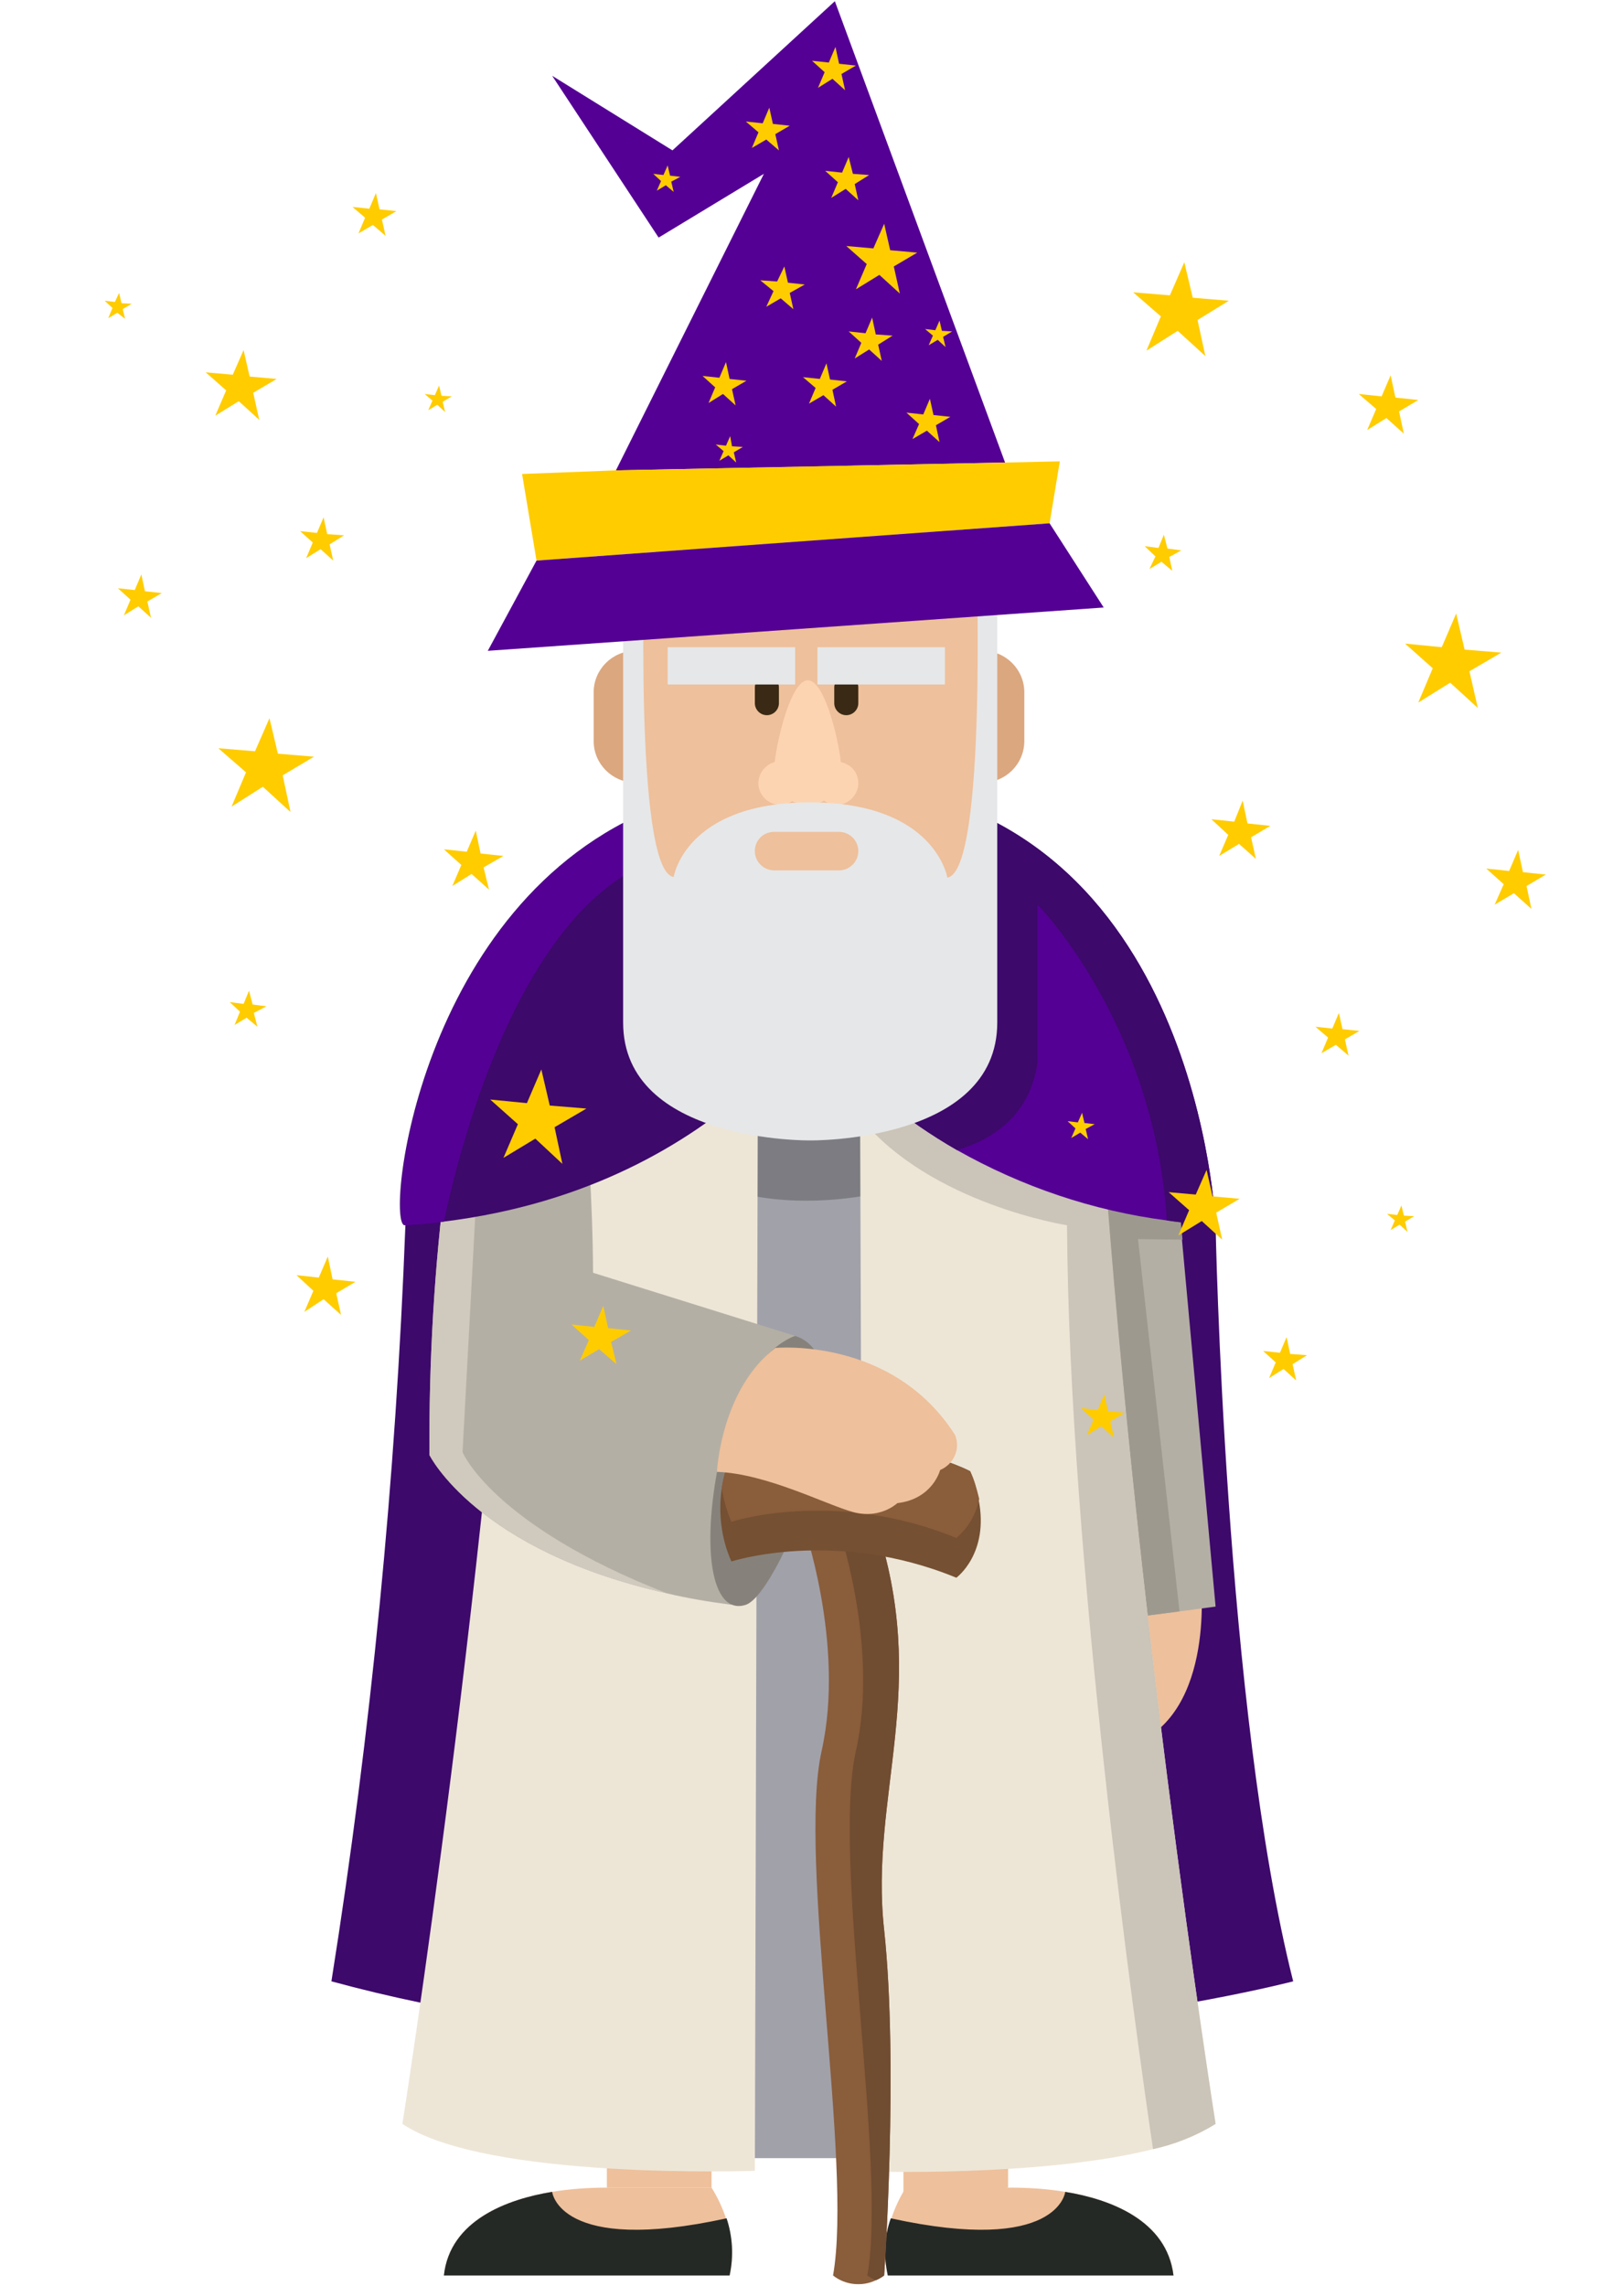 <svg version="1.1" id="BJOxiypk-ZX" xmlns="http://www.w3.org/2000/svg" xmlns:xlink="http://www.w3.org/1999/xlink" x="0px" y="0px" viewBox="0 0 270 380" style="enable-background:new 0 0 270 380;" xml:space="preserve"><style>@-webkit-keyframes BJEDjkay--7_Animation{33.33%{opacity: 0;}50%{opacity: 1;}66.67%{opacity: 1;}83.33%{opacity: 0;}0%{opacity: 0;}100%{opacity: 0;}}@keyframes BJEDjkay--7_Animation{33.33%{opacity: 0;}50%{opacity: 1;}66.67%{opacity: 1;}83.33%{opacity: 0;}0%{opacity: 0;}100%{opacity: 0;}}@-webkit-keyframes BJEDjkay--7_B1F2ayWb7_Animation{33.33%{-webkit-transform: translate(0px, 50px);transform: translate(0px, 50px);}83.33%{-webkit-transform: translate(0px, 0px);transform: translate(0px, 0px);}0%{-webkit-transform: translate(0px, 50px);transform: translate(0px, 50px);}100%{-webkit-transform: translate(0px, 0px);transform: translate(0px, 0px);}}@keyframes BJEDjkay--7_B1F2ayWb7_Animation{33.33%{-webkit-transform: translate(0px, 50px);transform: translate(0px, 50px);}83.33%{-webkit-transform: translate(0px, 0px);transform: translate(0px, 0px);}0%{-webkit-transform: translate(0px, 50px);transform: translate(0px, 50px);}100%{-webkit-transform: translate(0px, 0px);transform: translate(0px, 0px);}}@-webkit-keyframes Bkd8i16kbZ7_r1f46J-ZQ_Animation{16.67%{-webkit-transform: translate(0px, 70px);transform: translate(0px, 70px);}66.67%{-webkit-transform: translate(0px, 0px);transform: translate(0px, 0px);}0%{-webkit-transform: translate(0px, 70px);transform: translate(0px, 70px);}100%{-webkit-transform: translate(0px, 0px);transform: translate(0px, 0px);}}@keyframes Bkd8i16kbZ7_r1f46J-ZQ_Animation{16.67%{-webkit-transform: translate(0px, 70px);transform: translate(0px, 70px);}66.67%{-webkit-transform: translate(0px, 0px);transform: translate(0px, 0px);}0%{-webkit-transform: translate(0px, 70px);transform: translate(0px, 70px);}100%{-webkit-transform: translate(0px, 0px);transform: translate(0px, 0px);}}@-webkit-keyframes Bkd8i16kbZ7_Animation{16.67%{opacity: 0;}33.33%{opacity: 1;}50%{opacity: 1;}66.67%{opacity: 0;}0%{opacity: 0;}100%{opacity: 0;}}@keyframes Bkd8i16kbZ7_Animation{16.67%{opacity: 0;}33.33%{opacity: 1;}50%{opacity: 1;}66.67%{opacity: 0;}0%{opacity: 0;}100%{opacity: 0;}}@-webkit-keyframes BJVUjkakW-X_Animation{0%{opacity: 0;}16.67%{opacity: 1;}33.33%{opacity: 1;}50%{opacity: 0;}100%{opacity: 0;}}@keyframes BJVUjkakW-X_Animation{0%{opacity: 0;}16.67%{opacity: 1;}33.33%{opacity: 1;}50%{opacity: 0;}100%{opacity: 0;}}@-webkit-keyframes BJVUjkakW-X_rJCepJbWX_Animation{0%{-webkit-transform: translate(0px, 50px);transform: translate(0px, 50px);}50%{-webkit-transform: translate(0px, 0px);transform: translate(0px, 0px);}100%{-webkit-transform: translate(0px, 0px);transform: translate(0px, 0px);}}@keyframes BJVUjkakW-X_rJCepJbWX_Animation{0%{-webkit-transform: translate(0px, 50px);transform: translate(0px, 50px);}50%{-webkit-transform: translate(0px, 0px);transform: translate(0px, 0px);}100%{-webkit-transform: translate(0px, 0px);transform: translate(0px, 0px);}}@-webkit-keyframes SJENikayZZQ_rJKXA1b-X_Animation{50%{-webkit-transform: scale(1, 1);transform: scale(1, 1);}53.33%{-webkit-transform: scale(1, 0);transform: scale(1, 0);}56.67%{-webkit-transform: scale(1, 1);transform: scale(1, 1);}0%{-webkit-transform: scale(1, 1);transform: scale(1, 1);}100%{-webkit-transform: scale(1, 1);transform: scale(1, 1);}}@keyframes SJENikayZZQ_rJKXA1b-X_Animation{50%{-webkit-transform: scale(1, 1);transform: scale(1, 1);}53.33%{-webkit-transform: scale(1, 0);transform: scale(1, 0);}56.67%{-webkit-transform: scale(1, 1);transform: scale(1, 1);}0%{-webkit-transform: scale(1, 1);transform: scale(1, 1);}100%{-webkit-transform: scale(1, 1);transform: scale(1, 1);}}@-webkit-keyframes SJkNik6kbWX_rkIzRJ-Wm_Animation{50%{-webkit-transform: scale(1, 1);transform: scale(1, 1);}53.33%{-webkit-transform: scale(1, 0);transform: scale(1, 0);}56.67%{-webkit-transform: scale(1, 1);transform: scale(1, 1);}0%{-webkit-transform: scale(1, 1);transform: scale(1, 1);}100%{-webkit-transform: scale(1, 1);transform: scale(1, 1);}}@keyframes SJkNik6kbWX_rkIzRJ-Wm_Animation{50%{-webkit-transform: scale(1, 1);transform: scale(1, 1);}53.33%{-webkit-transform: scale(1, 0);transform: scale(1, 0);}56.67%{-webkit-transform: scale(1, 1);transform: scale(1, 1);}0%{-webkit-transform: scale(1, 1);transform: scale(1, 1);}100%{-webkit-transform: scale(1, 1);transform: scale(1, 1);}}#BJOxiypk-ZX *{-webkit-animation-duration: 3s;animation-duration: 3s;-webkit-animation-iteration-count: infinite;animation-iteration-count: infinite;-webkit-animation-timing-function: cubic-bezier(0, 0, 1, 1);animation-timing-function: cubic-bezier(0, 0, 1, 1);}#r1sxsJTJZbm{fill: #EEC09B;}#Sypgska1W-X{fill: #EEC09B;}#SkJ-ok6y-WX{fill: #EEC09B;}#S1bZjJpJbZm{fill: #252926;}#B1XWs161WZ7{fill: #EEC09B;}#rJHWjkTyWZ7{fill: #252926;}#BJvbj1Ty-bQ{fill: #3D096B;}#rJKWjkp1Wbm{fill: #A1A1AA;}#Hyo-sJp1W-m{fill: #7C7C82;}#rkTWsyTybZm{fill: #EDE6D7;}#r1kzsyTkbbm{fill: #EEC09B;}#SJbfsJ6J-bm{fill: #B4AFA4;}#H17GiyakWbm{fill: #9E998F;}#BkSMsyaJZZ7{fill: #EDE6D7;}#HkvGjkp1W-7{fill: #CBC4B8;}#rkKGokp1-b7{fill: #B4AFA4;}#BJozs1TJW-Q{fill: #D0C9BD;}#SkTfokpyb-Q{fill: #86827B;}#r11Qsy6JW-Q{fill: #540094;}#BJbmokaJbZX{fill: #3D096B;}#rJXXjJTybbQ{fill: #3D096B;}#ByB7okTk-W7{fill: #540094;}#rkdmiy6yZb7{fill: #DBA77F;}#By9Qo1p1--m{fill: #DBA77F;}#Sk3XjJpJbZQ{fill: #EEC09B;}#S1R7i1aybbm{fill: #FDD4B2;}#BJx4s16kZZQ{fill: #3A2914;}#ByMNok6y-WQ{fill: #E6E7E8;}#SJENikayZZQ{fill: #3A2914;}#H1UEiyayWWm{fill: #E6E7E8;}#BJOVoypk--7{fill: #E6E7E8;}#By94s161-W7{fill: #EEC09B;}#ryi4ok6kbb7{fill: #540094;}#rJn4okp1ZZm{fill: #FFCC00;}#Sy6NsJT1-bX{fill: #540094;}#rk0VokTJWZ7{fill: #FFCC00;}#SkyBjka1WWQ{fill: #FFCC00;}#B1xSoJpJbZQ{fill: #FFCC00;}#HJbHi1T1bZ7{fill: #FFCC00;}#Byzrjypk-Wm{fill: #FFCC00;}#S17rikT1-ZQ{fill: #FFCC00;}#Sy4BokTkbZ7{fill: #FFCC00;}#rkHriyak--Q{fill: #FFCC00;}#HJLHoJpkbZQ{fill: #FFCC00;}#ryDBjk61bbQ{fill: #FFCC00;}#HkuHiyayWbQ{fill: #FFCC00;}#H1FrskTkWbQ{fill: #FFCC00;}#HkiBokpJbWm{fill: #8A5D3B;}#BJpHoypkb-Q{fill: #704C31;}#Hk18jy6kZbX{fill: #755032;}#r1bIo1pyZbX{fill: #8A5D3B;}#B17Lo161--7{fill: #EEC09B;}#rkSUiJay-ZQ{fill: #FFCC00;}#SyLUoyTyZ-7{fill: #FFCC00;}#rywIj161bbm{fill: #FFCC00;}#BJYIsJT1WZQ{fill: #FFCC00;}#Sy98skay--7{fill: #FFCC00;}#ryiLj16Jb-m{fill: #FFCC00;}#SJaIiJpyW-m{fill: #FFCC00;}#rJRIsJT1W-7{fill: #FFCC00;}#rkJwjk61W-m{fill: #FFCC00;}#H1gwikakW-7{fill: #FFCC00;}#HkZPsk61Zbm{fill: #FFCC00;}#BJfwjJTkbW7{fill: #FFCC00;}#Hymvs1py-Z7{fill: #FFCC00;}#SJrwok61bWm{fill: #FFCC00;}#Hy8Do1a1-WX{fill: #FFCC00;}#SJDPjkTJb-m{fill: #FFCC00;}#BydwiyTyWbX{fill: #FFCC00;}#r1FDo1pkZbQ{fill: #FFCC00;}#B1cvokTkWZ7{fill: #FFCC00;}#rJovj1Ty-b7{fill: #FFCC00;}#Hy3wo1a1WWm{fill: #FFCC00;}#B1pPskTJb-Q{fill: #FFCC00;}#SJ0ws1pk-WX{fill: #FFCC00;}#r11dj1TkWW7{fill: #FFCC00;}#SJkNik6kbWX_rkIzRJ-Wm{-webkit-animation-name: SJkNik6kbWX_rkIzRJ-Wm_Animation;animation-name: SJkNik6kbWX_rkIzRJ-Wm_Animation;-webkit-transform-origin: 50% 50%;transform-origin: 50% 50%;transform-box: fill-box;}#SJENikayZZQ_rJKXA1b-X{-webkit-animation-name: SJENikayZZQ_rJKXA1b-X_Animation;animation-name: SJENikayZZQ_rJKXA1b-X_Animation;-webkit-transform-origin: 50% 50%;transform-origin: 50% 50%;transform-box: fill-box;}#BJVUjkakW-X_rJCepJbWX{-webkit-animation-name: BJVUjkakW-X_rJCepJbWX_Animation;animation-name: BJVUjkakW-X_rJCepJbWX_Animation;-webkit-transform-origin: 50% 50%;transform-origin: 50% 50%;transform-box: fill-box;}#BJVUjkakW-X{-webkit-animation-name: BJVUjkakW-X_Animation;animation-name: BJVUjkakW-X_Animation;-webkit-transform-origin: 50% 50%;transform-origin: 50% 50%;transform-box: fill-box;}#Bkd8i16kbZ7{-webkit-animation-name: Bkd8i16kbZ7_Animation;animation-name: Bkd8i16kbZ7_Animation;-webkit-transform-origin: 50% 50%;transform-origin: 50% 50%;transform-box: fill-box;}#Bkd8i16kbZ7_r1f46J-ZQ{-webkit-animation-name: Bkd8i16kbZ7_r1f46J-ZQ_Animation;animation-name: Bkd8i16kbZ7_r1f46J-ZQ_Animation;-webkit-transform-origin: 50% 50%;transform-origin: 50% 50%;transform-box: fill-box;}#BJEDjkay--7_B1F2ayWb7{-webkit-animation-name: BJEDjkay--7_B1F2ayWb7_Animation;animation-name: BJEDjkay--7_B1F2ayWb7_Animation;-webkit-transform-origin: 50% 50%;transform-origin: 50% 50%;transform-box: fill-box;}#BJEDjkay--7{-webkit-animation-name: BJEDjkay--7_Animation;animation-name: BJEDjkay--7_Animation;-webkit-transform-origin: 50% 50%;transform-origin: 50% 50%;transform-box: fill-box;}</style>

<title>Asset 26</title>
<g id="rkYgoyakZbm">
	<g id="B15xoJa1--X">
		<rect id="r1sxsJTJZbm" x="100.9" y="353.1" width="17.4" height="10.6"/>
	</g>
	<g id="rknei1TyZ-X">
		<polygon id="Sypgska1W-X" points="167.6,363.7 150.2,366 150.2,353.1 167.6,353.1 &#9;&#9;"/>
	</g>
	<g id="ryAlo1ak-b7">
		<path id="SkJ-ok6y-WX" d="M121.3,378.3H73.8c1-9.2,10.6-12.7,18-13.9c3-0.5,6.1-0.7,9.1-0.7h17.4c1,1.6,1.8,3.3,2.4,5.1&#10;&#9;&#9;&#9;C121.8,371.8,122,375.1,121.3,378.3z"/>
	</g>
	<g id="r1gbsJTJ-bQ">
		<path id="S1bZjJpJbZm" d="M121.3,378.3H73.8c1-9.2,10.6-12.7,18-13.9c0,0,1.1,10.5,29,4.4&#10;&#9;&#9;&#9;C121.8,371.8,122,375.1,121.3,378.3z"/>
	</g>
	<g id="H1zbskpkZZX">
		<path id="B1XWs161WZ7" d="M147.6,378.3h47.5c-1.1-9.2-10.6-12.7-18-13.9c-3-0.5-6.1-0.7-9.1-0.7h-17.4&#10;&#9;&#9;&#9;c-1,1.6-1.8,3.3-2.4,5.1C147,371.8,146.9,375.1,147.6,378.3z"/>
	</g>
	<g id="HJVZiyp1Z-m">
		<path id="rJHWjkTyWZ7" d="M147.6,378.3h47.5c-1.1-9.2-10.6-12.7-18-13.9c0,0-1.1,10.5-29,4.4&#10;&#9;&#9;&#9;C147,371.8,146.9,375.1,147.6,378.3z"/>
	</g>
	<g id="H1LbiypJZbQ">
		<path id="BJvbj1Ty-bQ" d="M202.1,203.7c0,0,1.5,80.5,12.9,125.7c0,0-81.5,21.4-159.9,0c6.6-41.6,10.7-83.6,12.3-125.7&#10;&#9;&#9;&#9;C67.4,203.7,141.5,160,202.1,203.7z"/>
	</g>
	<g id="ryu-sJTJ-ZX">
		<polygon id="rJKWjkp1Wbm" points="118.3,358.8 163.1,358.8 156.6,180.7 118.3,180.7 &#9;&#9;"/>
	</g>
	<g id="B15-okpkWW7">
		<path id="Hyo-sJp1W-m" d="M120.1,197.4c0,0,11.3,5,30.1,0v-21.5h-37.5L120.1,197.4z"/>
	</g>
	<g id="HknbikTyWWm">
		<path id="rkTWsyTybZm" d="M126,179.8l-0.5,181.1c0,0-44.7,1.6-58.6-7.8c0,0,14.9-94.3,19.9-180L126,179.8z"/>
	</g>
	<g id="BJR-oyTJZWQ">
		<path id="r1kzsyTkbbm" d="M199.6,262.3c0,0,2.7,22.4-11.3,27.8C174.3,295.6,173.7,257.4,199.6,262.3z"/>
	</g>
	<g id="rygMokayZb7">
		<polygon id="SJbfsJ6J-bm" points="202.1,267.1 196.1,267.9 188.4,268.9 181.9,269.8 180.4,253.4 174.6,190.3 &#10;&#9;&#9;&#9;174.5,189.6 195.1,189.6 196.5,206 &#9;&#9;"/>
	</g>
	<g id="HJfMjkT1ZWQ">
		<path id="H17GiyakWbm" d="M189.2,206l6.9,61.9l-7.7,1c-3.2-3.2-5.8-8.8-8-15.5l-5.8-63.1l0.3-0.6h20.2l1.5,16.4&#10;&#9;&#9;&#9;L189.2,206L189.2,206z"/>
	</g>
	<g id="SyEfj1T1-bQ">
		<path id="BkSMsyaJZZ7" d="M202.1,353.1c-3.2,2-6.8,3.4-10.4,4.2c-18.5,4.7-48.1,3.7-48.1,3.7L143,185.9v-6.1l39.2-6.7&#10;&#9;&#9;&#9;C187.2,258.8,202.1,353.1,202.1,353.1z"/>
	</g>
	<g id="HJ8fjyay--X">
		<path id="HkvGjkp1W-7" d="M202.1,353.1c-3.2,2-6.8,3.4-10.4,4.2c-2.7-18.2-14-98.4-14.3-153.6c0,0-22.6-3.5-34.3-17.8&#10;&#9;&#9;&#9;v-6.1l39.2-6.7C187.2,258.8,202.1,353.1,202.1,353.1z"/>
	</g>
	<g id="ryOGskp1-W7">
		<path id="rkKGokp1-b7" d="M132.2,222.1l-10.6,44.7c-3.8-0.5-7.4-1.1-10.7-1.9l0,0c-31.7-7.1-39.5-23-39.5-23&#10;&#9;&#9;&#9;c-0.1-15.7,0.8-31.3,2.8-46.8c4.3-31.6,12.1-42.7,12.1-42.7c12.4,2.9,12.3,59.2,12.3,59.2L132.2,222.1z"/>
	</g>
	<g id="r19Mo16J--m">
		<path id="BJozs1TJW-Q" d="M110.9,264.9c-31.7-7.1-39.5-23-39.5-23c-0.1-15.7,0.8-31.3,2.8-46.8c2.5,0.5,4.5,1.6,5,3.6&#10;&#9;&#9;&#9;l-2.3,42.7C76.9,241.5,82,253.6,110.9,264.9z"/>
	</g>
	<g id="S12MikaJ--Q">
		<path id="SkTfokpyb-Q" d="M132.2,222.1c0,0-8.5,2.4-12.2,18.7s-1.8,27.9,4,26S145.2,226.1,132.2,222.1z"/>
	</g>
	<g id="HkCGoJTkb-m">
		<path id="r11Qsy6JW-Q" d="M202.1,203.7c-2.8-0.2-5.5-0.4-8.1-0.8c-12.3-1.6-24.1-5.6-34.9-11.7&#10;&#9;&#9;&#9;c-8.7-5-16.5-11.4-22.9-19.1c-2.5-2.9-4.7-6.1-6.6-9.4l6.6-16.4l6.5-16C199.5,135.2,202.1,203.7,202.1,203.7z"/>
	</g>
	<g id="HylXjJ61ZbX">
		<path id="BJbmokaJbZX" d="M202.1,203.7c-2.8-0.2-5.5-0.4-8.1-0.8c-2.1-32.9-21.5-52.5-21.5-52.5v26.2&#10;&#9;&#9;&#9;c-1.3,9.5-8.5,13.2-13.4,14.6c-8.7-5-16.5-11.4-22.9-19.1v-25.9l6.5-16C199.5,135.2,202.1,203.7,202.1,203.7z"/>
	</g>
	<g id="B1fQiJ6JZbX">
		<path id="rJXXjJTybbQ" d="M139.9,162.7c0,0-17.9,34.5-66.2,40.4c-2.1,0.3-4.2,0.5-6.4,0.6c-3.3,0.2,2-53.8,42-69.5&#10;&#9;&#9;&#9;c5.6-2.2,11.5-3.5,17.4-4L139.9,162.7z"/>
	</g>
	<g id="ByEmoJp1-Z7">
		<path id="ByB7okTk-W7" d="M109.4,134.2v8.6c-22.6,7.9-32.7,46.6-35.6,60.3c-2.1,0.3-4.2,0.5-6.4,0.6&#10;&#9;&#9;&#9;C64.1,203.9,69.4,149.9,109.4,134.2z"/>
	</g>
	<g id="SJIXs16kbbm">
		<g id="SyDXokpkZZQ">
			<path id="rkdmiy6yZb7" d="M105.6,108.2L105.6,108.2c3.8,0,6.9,3.1,6.9,6.9v8.1c0,3.8-3.1,6.9-6.9,6.9l0,0&#10;&#9;&#9;&#9;&#9;c-3.8,0-6.9-3.1-6.9-6.9v-8.1C98.7,111.3,101.8,108.2,105.6,108.2z"/>
		</g>
		<g id="S1FXiJay--Q">
			<path id="By9Qo1p1--m" d="M163.4,108.2L163.4,108.2c3.8,0,6.9,3.1,6.9,6.9v8.1c0,3.8-3.1,6.9-6.9,6.9l0,0&#10;&#9;&#9;&#9;&#9;c-3.8,0-6.9-3.1-6.9-6.9v-8.1C156.6,111.3,159.6,108.2,163.4,108.2z"/>
		</g>
		<g id="r1iQsy6k-WQ">
			<path id="Sk3XjJpJbZQ" d="M134.5,76.5L134.5,76.5c16,0,28.9,13,28.9,28.9v28.3c0,16-13,28.9-28.9,28.9l0,0&#10;&#9;&#9;&#9;&#9;c-16,0-28.9-13-28.9-28.9v-28.3C105.6,89.5,118.5,76.5,134.5,76.5z"/>
		</g>
		<g id="HJpmjypJZW7">
			<path id="S1R7i1aybbm" d="M139.8,126.7c-0.5-4.4-2.8-13.6-5.5-13.6s-5,9.3-5.5,13.6c-1.9,0.5-3.1,2.5-2.6,4.4&#10;&#9;&#9;&#9;&#9;s2.5,3.1,4.4,2.6c0.4-0.1,0.8-0.3,1.1-0.5c0.8,0.4,1.7,0.6,2.6,0.6c0.9,0,1.9-0.2,2.7-0.7c1.6,1.2,3.9,0.8,5-0.8&#10;&#9;&#9;&#9;&#9;c1.2-1.6,0.8-3.9-0.8-5C140.7,127,140.3,126.8,139.8,126.7L139.8,126.7z"/>
		</g>
		<g id="SJkNik6kbWX_rkIzRJ-Wm" data-animator-group="true" data-animator-type="2"><g id="SJkNik6kbWX">
			<path id="BJx4s16kZZQ" d="M127.5,112.3L127.5,112.3c1.1,0,2,0.9,2,2v2.6c0,1.1-0.9,2-2,2l0,0c-1.1,0-2-0.9-2-2&#10;&#9;&#9;&#9;&#9;v-2.6C125.5,113.2,126.4,112.3,127.5,112.3z"/>
		</g></g>
		<g id="BkbViJakW-X">
			<path id="ByMNok6y-WQ" d="M162.3,91.2c0,0,1.9,53.7-4.8,54.7c0,0-2-12.5-22.8-12.5S112,145.8,112,145.8&#10;&#9;&#9;&#9;&#9;c-6.7-1-4.8-54.7-4.8-54.7h-3.6V170c0,20,31.1,19.6,31.1,19.6s31.1,0.4,31.1-19.6V91.2H162.3z"/>
		</g>
		<g id="SJmEjkT1--m">
			<g id="SJENikayZZQ_rJKXA1b-X" data-animator-group="true" data-animator-type="2"><path id="SJENikayZZQ" d="M140.7,112.3L140.7,112.3c1.1,0,2,0.9,2,2v2.6c0,1.1-0.9,2-2,2l0,0c-1.1,0-2-0.9-2-2&#10;&#9;&#9;&#9;&#9;v-2.6C138.7,113.2,139.6,112.3,140.7,112.3z"/></g>
		</g>
		<g id="SkHNiy6kW-X">
			<rect id="H1UEiyayWWm" x="111" y="107.6" width="21.2" height="6.2"/>
		</g>
		<g id="SyvNs1Tk-b7">
			<rect id="BJOVoypk--7" x="135.9" y="107.6" width="21.2" height="6.2"/>
		</g>
		<g id="rytVikayWbQ">
			<path id="By94s161-W7" d="M128.7,138.3h10.8c1.7,0,3.2,1.4,3.2,3.2l0,0c0,1.7-1.4,3.2-3.2,3.2h-10.8&#10;&#9;&#9;&#9;&#9;c-1.7,0-3.2-1.4-3.2-3.2l0,0C125.5,139.7,126.9,138.3,128.7,138.3z"/>
		</g>
		<polygon points="127,28.9 102.4,78.2 167.1,76.9 138.8,0.2 111.8,25 91.8,12.6 109.5,39.5 &#9;&#9;" id="ryi4ok6kbb7"/>
		<polygon points="167.1,76.9 102.4,78.2 86.8,78.8 89.2,93.2 174.5,87 176.2,76.7 &#9;&#9;" id="rJn4okp1ZZm"/>
		<polygon points="174.5,87 89.2,93.2 81.1,108.2 183.5,101 &#9;&#9;" id="Sy6NsJT1-bX"/>
		<polygon points="145,52.8 143.9,55.4 141.1,55.1 143.2,57 142.1,59.6 144.5,58.1 146.6,60 146,57.3 148.4,55.8 &#10;&#9;&#9;&#9;145.6,55.6 &#9;&#9;" id="rk0VokTJWZ7"/>
		<polygon points="147,37.2 145.2,41.3 140.7,40.9 144.1,43.9 142.3,48.1 146.2,45.7 149.6,48.8 148.6,44.3 152.5,42 &#10;&#9;&#9;&#9;148,41.6 &#9;&#9;" id="SkyBjka1WWQ"/>
		<polygon points="120.7,60.2 119.6,62.8 116.8,62.5 118.9,64.4 117.8,67 120.2,65.5 122.3,67.4 121.7,64.7 &#10;&#9;&#9;&#9;124.1,63.3 121.3,63 &#9;&#9;" id="B1xSoJpJbZQ"/>
		<polygon points="137.4,60.4 136.3,63 133.5,62.7 135.6,64.5 134.5,67.1 136.9,65.7 139,67.6 138.4,64.8 140.8,63.4 &#10;&#9;&#9;&#9;138,63.1 &#9;&#9;" id="HJbHi1T1bZ7"/>
		<polygon points="154.6,66.3 153.5,68.9 150.7,68.6 152.8,70.5 151.7,73 154.1,71.6 156.2,73.5 155.6,70.7 158,69.3 &#10;&#9;&#9;&#9;155.2,69 &#9;&#9;" id="Byzrjypk-Wm"/>
		<polygon points="141.1,26.1 140,28.7 137.2,28.4 139.3,30.3 138.2,32.9 140.6,31.4 142.7,33.3 142.1,30.6 &#10;&#9;&#9;&#9;144.5,29.1 141.8,28.9 &#9;&#9;" id="S17rikT1-ZQ"/>
		<polygon points="127.9,17.9 126.8,20.5 124,20.2 126.1,22 125,24.6 127.4,23.2 129.5,25 128.9,22.3 131.3,20.9 &#10;&#9;&#9;&#9;128.5,20.6 &#9;&#9;" id="Sy4BokTkbZ7"/>
		<polygon points="138.9,7.8 137.8,10.4 135,10.1 137.1,12 136,14.6 138.4,13.1 140.5,15 139.9,12.3 142.3,10.9 &#10;&#9;&#9;&#9;139.5,10.6 &#9;&#9;" id="rkHriyak--Q"/>
		<polygon points="130.4,44.3 129.2,46.8 126.4,46.6 128.6,48.4 127.4,51 129.8,49.6 131.9,51.4 131.3,48.7 &#10;&#9;&#9;&#9;133.8,47.3 131,47 &#9;&#9;" id="HJLHoJpkbZQ"/>
		<polygon points="111,27.5 110.3,29.1 108.6,28.9 109.9,30.1 109.2,31.7 110.7,30.8 112,31.9 111.6,30.2 113.1,29.4 &#10;&#9;&#9;&#9;111.4,29.2 &#9;&#9;" id="ryDBjk61bbQ"/>
		<polygon points="121.4,72.5 120.7,74.1 119,73.9 120.3,75 119.6,76.6 121.1,75.7 122.4,76.9 122,75.2 123.5,74.3 &#10;&#9;&#9;&#9;121.7,74.2 &#9;&#9;" id="HkuHiyayWbQ"/>
		<polygon points="156.2,53.3 155.5,54.9 153.8,54.7 155.1,55.8 154.4,57.4 155.9,56.5 157.2,57.7 156.8,56 &#10;&#9;&#9;&#9;158.3,55.1 156.6,55 &#9;&#9;" id="H1FrskTkWbQ"/>
	</g>
	<g id="rk9SiJ6yZbm">
		<path id="HkiBokpJbWm" d="M147,320.9c2.4,22.5,0,57.4,0,57.4c-0.4,0.3-0.9,0.6-1.4,0.8c-2.3,1.1-5.1,0.8-7.1-0.8&#10;&#9;&#9;&#9;c3.3-18.5-5.9-69.3-1.9-87.2c4-17.9-3.2-38.1-3.2-38.1h12.1C154.8,280.5,144.5,298.4,147,320.9z"/>
	</g>
	<g id="Hy3rjJaJ-bX">
		<path id="BJpHoypkb-Q" d="M147,320.9c2.4,22.5,0,57.4,0,57.4c-0.4,0.3-0.9,0.6-1.4,0.8c-0.5-0.2-1-0.5-1.4-0.8&#10;&#9;&#9;&#9;c3.3-18.5-5.9-69.3-1.9-87.2c4-17.9-3.2-38.1-3.2-38.1h6.4C154.8,280.5,144.5,298.4,147,320.9z"/>
	</g>
	<g id="ByCSjJakbWX">
		<path id="Hk18jy6kZbX" d="M159,262.3c-20.2-8.3-37.4-2.7-37.4-2.7c-1.7-3.8-2.2-8.1-1.6-12.2c0.3-1.9,0.8-3.8,1.6-5.6&#10;&#9;&#9;&#9;c24.9-5.3,39.7,2.8,39.7,2.8c0.6,1.5,1.1,3.1,1.4,4.7C164.5,258.3,159,262.3,159,262.3z"/>
	</g>
	<g id="SyeIsy61b-X">
		<path id="r1bIo1pyZbX" d="M162.8,249.2c-0.5,2.5-1.8,4.8-3.8,6.5c-20.2-8.3-37.4-2.7-37.4-2.7c-0.8-1.8-1.3-3.7-1.6-5.6&#10;&#9;&#9;&#9;c0.3-1.9,0.8-3.8,1.6-5.6c24.9-5.3,39.7,2.8,39.7,2.8C162,246,162.4,247.6,162.8,249.2z"/>
	</g>
	<g id="HkG8sJakb-7">
		<path id="B17Lo161--7" d="M128.9,224.1c0,0,19.5-1.9,29.9,14.5c0.9,2.3-0.2,4.8-2.5,5.8c0,0-1.2,4.8-7.1,5.5&#10;&#9;&#9;&#9;c-2,1.7-4.8,2.2-7.3,1.5c-4.5-1.2-14.4-6.4-22.7-6.7C119.2,244.5,119.9,231,128.9,224.1z"/>
	</g>
</g>
<g id="BJVUjkakW-X_rJCepJbWX" data-animator-group="true" data-animator-type="0"><g id="BJVUjkakW-X">
	<polygon points="44.8,119.4 42.4,124.9 36.3,124.4 40.9,128.4 38.5,134.1 43.7,130.8 48.3,135 47,128.9 52.2,125.8 &#10;&#9;&#9;46.2,125.3 &#9;" id="rkSUiJay-ZQ"/>
	<polygon points="79.1,138.1 77.6,141.6 73.8,141.2 76.7,143.8 75.2,147.3 78.4,145.3 81.3,147.9 80.4,144.2 &#10;&#9;&#9;83.7,142.3 79.9,141.9 &#9;" id="SyLUoyTyZ-7"/>
	<polygon points="200.6,194.5 198.8,198.6 194.3,198.2 197.7,201.2 195.9,205.4 199.8,203 203.2,206.1 202.2,201.6 &#10;&#9;&#9;206.1,199.3 201.6,198.9 &#9;" id="rywIj161bbm"/>
</g></g>
<g id="Bkd8i16kbZ7_r1f46J-ZQ" data-animator-group="true" data-animator-type="0"><g id="Bkd8i16kbZ7">
	<polygon points="242.1,102 239.7,107.6 233.6,107 238.2,111.1 235.8,116.8 241.1,113.5 245.7,117.7 244.3,111.6 &#10;&#9;&#9;249.6,108.5 243.5,108 &#9;" id="BJYIsJT1WZQ"/>
	<polygon points="41.4,164.7 40.5,166.9 38.2,166.6 39.9,168.2 39,170.4 41,169.2 42.8,170.7 42.2,168.4 44.3,167.3 &#10;&#9;&#9;42,167 &#9;" id="Sy98skay--7"/>
	<polygon points="73,64.1 72.3,65.7 70.6,65.5 71.9,66.6 71.2,68.2 72.7,67.3 74,68.5 73.6,66.8 75.1,65.9 73.4,65.8 &#9;&#10;&#9;&#9;" id="ryiLj16Jb-m"/>
	<g id="rJ2IoJaJZbX">
		<polygon points="252.4,141.3 250.9,144.8 247.1,144.4 250,147 248.5,150.4 251.7,148.5 254.6,151.1 253.8,147.3 &#10;&#9;&#9;&#9;257,145.4 253.2,145 &#9;&#9;" id="SJaIiJpyW-m"/>
		<polygon points="193.5,88.9 192.6,91.1 190.3,90.8 192.1,92.5 191.1,94.6 193.1,93.4 194.9,94.9 194.4,92.6 &#10;&#9;&#9;&#9;196.4,91.5 194.1,91.2 &#9;&#9;" id="rJRIsJT1W-7"/>
		<polygon points="90,177.8 87.6,183.4 81.5,182.8 86.1,186.9 83.7,192.5 89,189.3 93.5,193.5 92.2,187.4 97.5,184.3 &#10;&#9;&#9;&#9;91.4,183.8 &#9;&#9;" id="rkJwjk61W-m"/>
		<polygon points="53.8,86 52.7,88.6 49.9,88.3 52,90.2 50.9,92.8 53.3,91.3 55.4,93.2 54.8,90.5 57.2,89 54.4,88.8 &#9;&#9;&#10;&#9;&#9;&#9;" id="H1gwikakW-7"/>
		<polygon points="19.8,48.7 19.1,50.2 17.4,50 18.7,51.2 18,52.9 19.5,52 20.8,53 20.4,51.4 21.9,50.5 20.2,50.4 &#9;&#9;&#10;&#9;&#9;&#9;" id="HkZPsk61Zbm"/>
		<polygon points="213.9,222.3 212.8,224.9 210,224.6 212.1,226.5 211,229.1 213.4,227.6 215.5,229.5 214.9,226.8 &#10;&#9;&#9;&#9;217.3,225.3 214.5,225.1 &#9;&#9;" id="BJfwjJTkbW7"/>
	</g>
	<polygon points="179.9,185 179.2,186.6 177.5,186.4 178.8,187.6 178.1,189.2 179.6,188.3 180.9,189.4 180.5,187.7 &#10;&#9;&#9;182,186.9 180.3,186.7 &#9;" id="Hymvs1py-Z7"/>
</g></g>
<g id="BJEDjkay--7_B1F2ayWb7" data-animator-group="true" data-animator-type="0"><g id="BJEDjkay--7">
	<polygon points="196.9,43.6 194.5,49.1 188.4,48.6 193,52.6 190.6,58.3 195.8,55 200.4,59.2 199.1,53.2 204.3,50 &#10;&#9;&#9;198.3,49.5 &#9;" id="SJrwok61bWm"/>
	<polygon points="206.6,133.1 205.2,136.6 201.4,136.2 204.2,138.8 202.7,142.3 206,140.3 208.8,142.8 208,139.2 &#10;&#9;&#9;211.2,137.3 207.4,136.9 &#9;" id="Hy8Do1a1-WX"/>
	<polygon points="231.2,62.4 229.7,65.9 225.9,65.5 228.8,68 227.3,71.5 230.5,69.5 233.4,72.1 232.6,68.4 235.8,66.5 &#10;&#9;&#9;232,66.1 &#9;" id="SJDPjkTJb-m"/>
	<polygon points="54.5,208.9 53,212.4 49.3,212 52.1,214.6 50.6,218.1 53.8,216 56.7,218.6 55.9,215 59.1,213.1 &#10;&#9;&#9;55.3,212.7 &#9;" id="BydwiyTyWbX"/>
	<polygon points="100.3,217.1 98.8,220.6 95,220.2 97.9,222.8 96.4,226.2 99.6,224.3 102.5,226.8 101.6,223.1 &#10;&#9;&#9;104.9,221.2 101.1,220.8 &#9;" id="r1FDo1pkZbQ"/>
	<polygon points="23.5,95.5 22.4,98.1 19.6,97.8 21.7,99.7 20.6,102.3 23,100.8 25.1,102.7 24.5,100 26.9,98.6 &#10;&#9;&#9;24.1,98.3 &#9;" id="B1cvokTkWZ7"/>
	<polygon points="62.5,32.1 61.4,34.7 58.6,34.4 60.7,36.2 59.6,38.8 62,37.4 64.1,39.2 63.5,36.5 65.9,35.1 &#10;&#9;&#9;63.1,34.8 &#9;" id="rJovj1Ty-b7"/>
	<polygon points="40.5,58.2 38.7,62.3 34.2,61.9 37.6,64.9 35.8,69.1 39.7,66.7 43.1,69.8 42.1,65.3 46,63 41.5,62.6 &#9;&#10;&#9;&#9;" id="Hy3wo1a1WWm"/>
	<polygon points="183.6,231.8 182.5,234.4 179.7,234.1 181.8,236 180.7,238.6 183.1,237.1 185.2,239 184.6,236.3 &#10;&#9;&#9;187,234.9 184.2,234.6 &#9;" id="B1pPskTJb-Q"/>
	<polygon points="222.6,168.4 221.5,171 218.7,170.7 220.8,172.5 219.7,175.1 222.1,173.7 224.2,175.5 223.6,172.8 &#10;&#9;&#9;226,171.4 223.2,171.1 &#9;" id="SJ0ws1pk-WX"/>
	<polygon points="233,200.4 232.3,202 230.6,201.8 231.9,202.9 231.2,204.5 232.7,203.6 234,204.8 233.6,203.1 &#10;&#9;&#9;235.1,202.2 233.4,202.1 &#9;" id="r11dj1TkWW7"/>
</g></g>
<script>(function(){var a=document.querySelector('#BJOxiypk-ZX'),b=a.querySelectorAll('style'),c=function(d){b.forEach(function(f){var g=f.textContent;g&amp;&amp;(f.textContent=g.replace(/transform-box:[^;\r\n]*/gi,'transform-box: '+d))})};c('initial'),window.requestAnimationFrame(function(){return c('fill-box')})})();</script></svg>